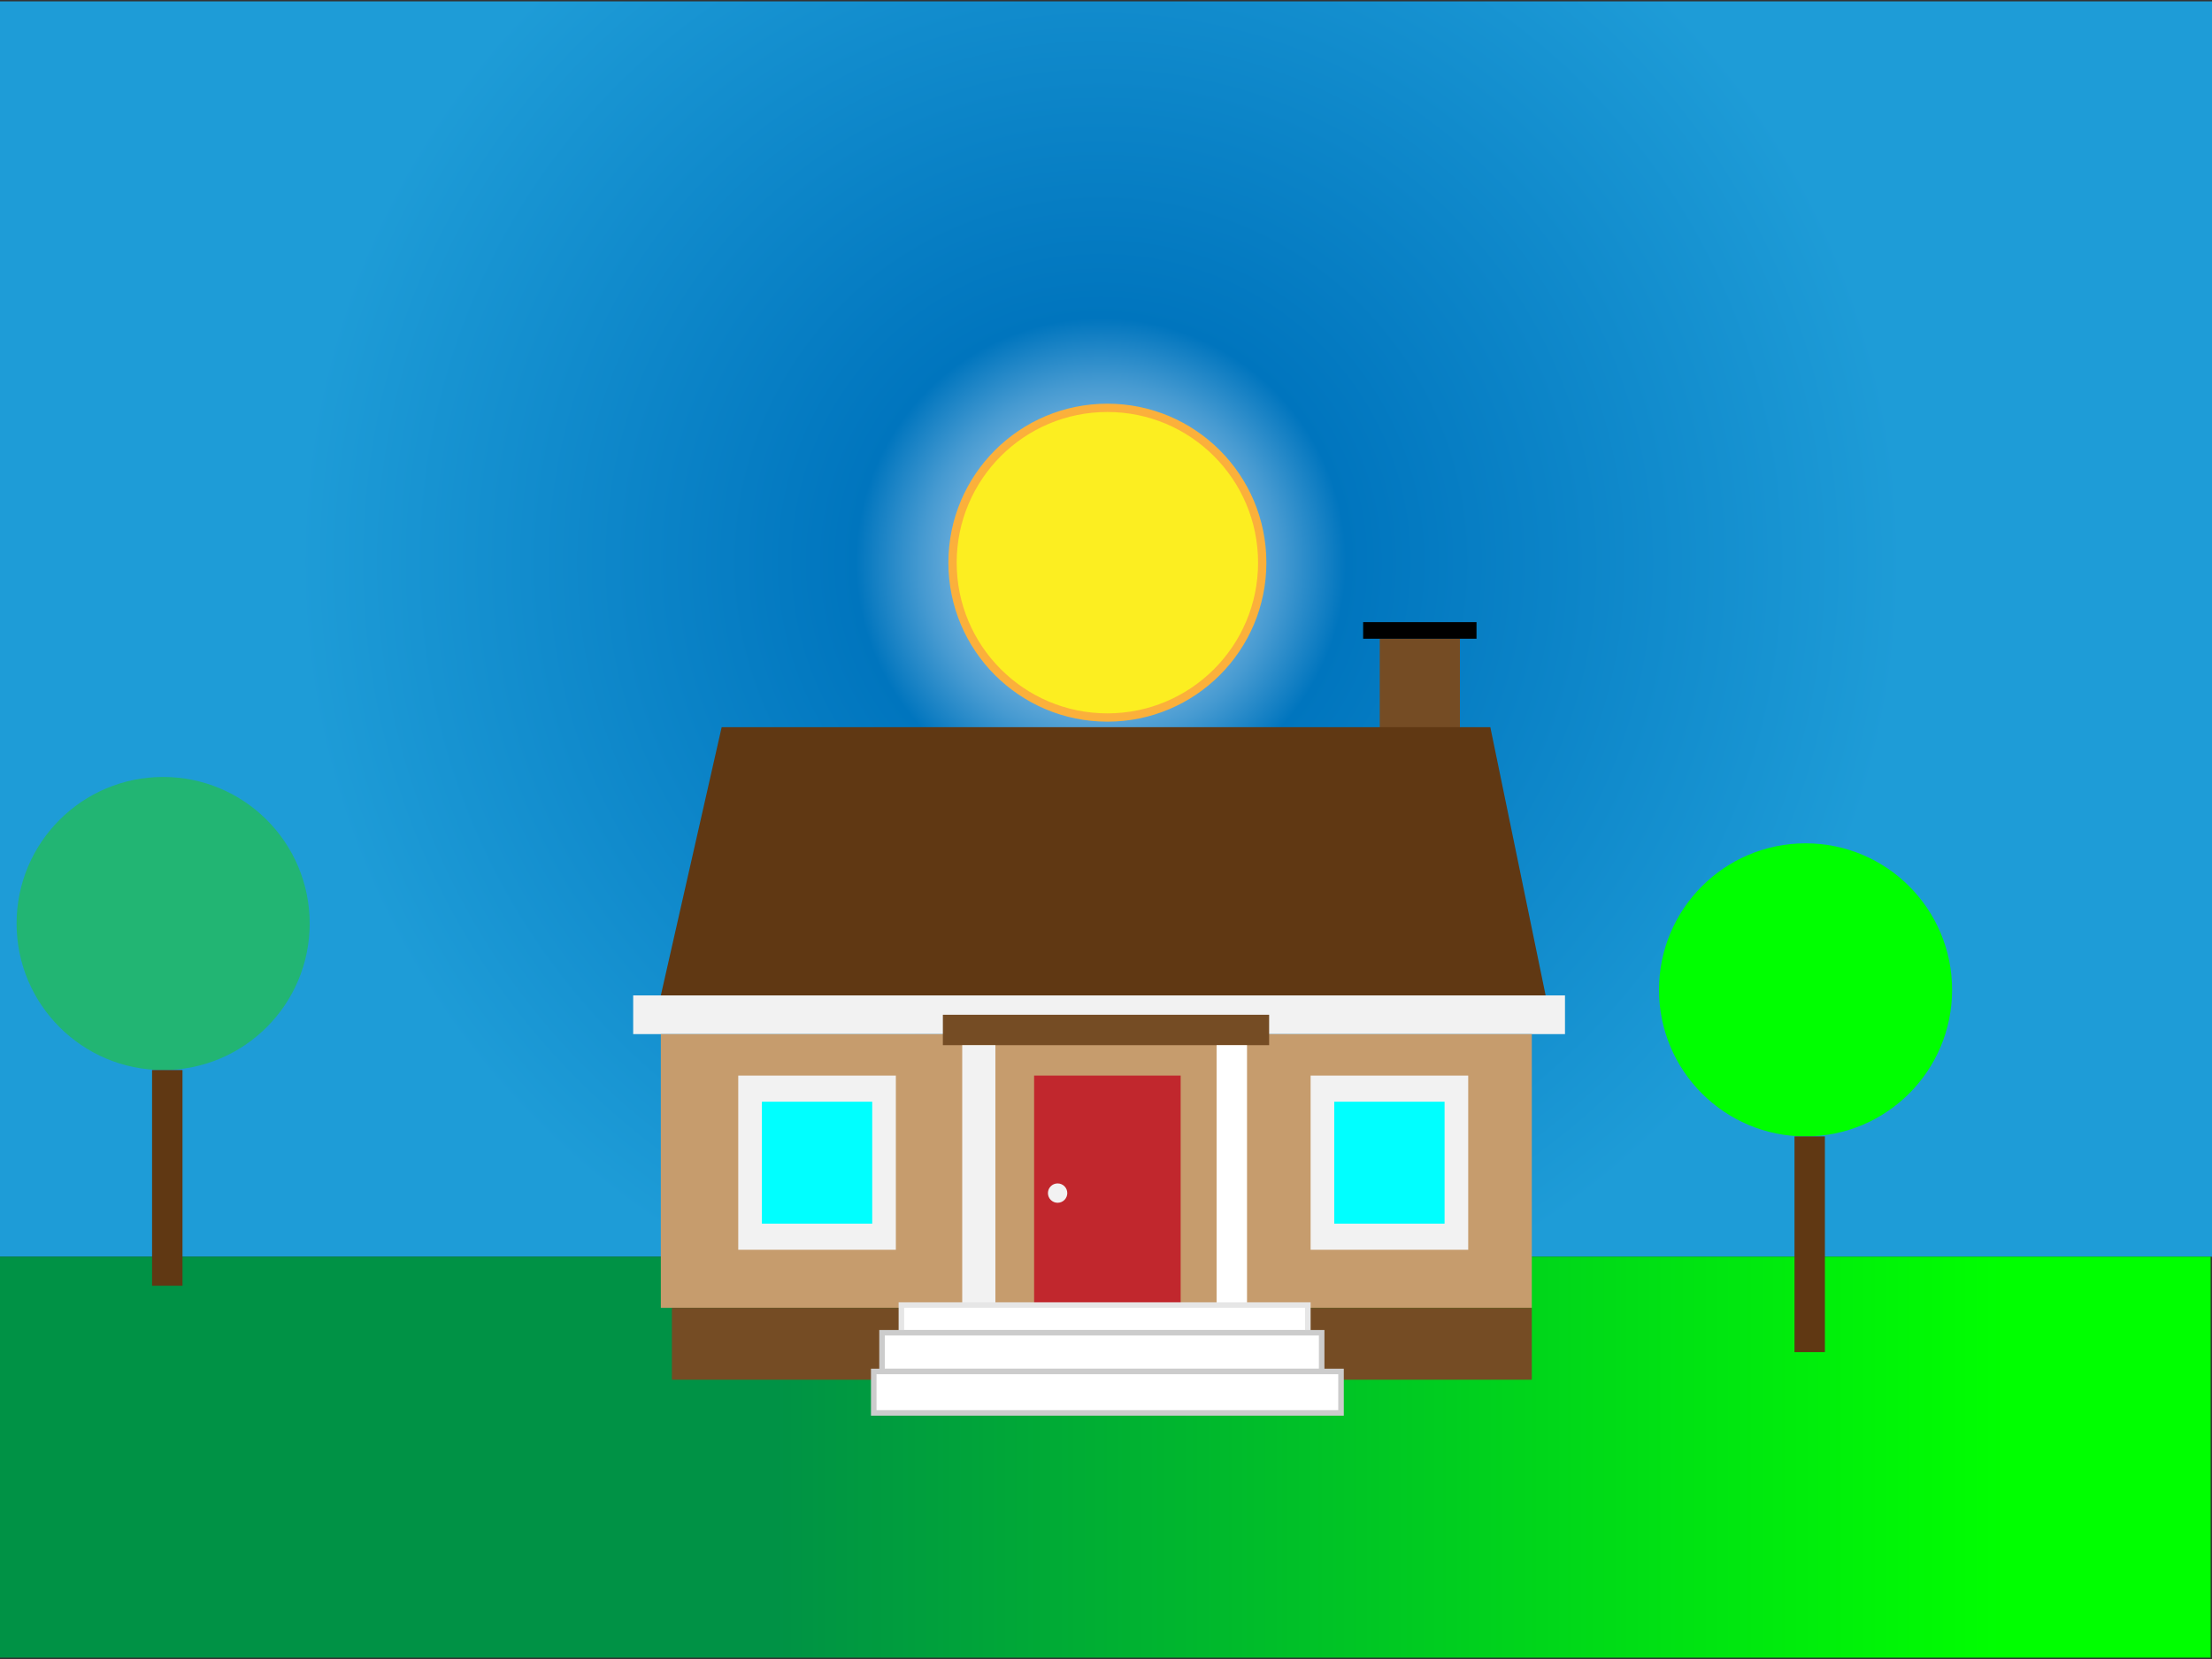 <?xml version="1.0" encoding="utf-8"?>
<!-- Generator: Adobe Illustrator 23.0.4, SVG Export Plug-In . SVG Version: 6.00 Build 0)  -->
<svg version="1.1" xmlns="http://www.w3.org/2000/svg" xmlns:xlink="http://www.w3.org/1999/xlink" x="0px" y="0px"
	 viewBox="0 0 800 600" style="enable-background:new 0 0 800 600;" xml:space="preserve">
<rect x="0" y="0" width="800" height="600" fill="#333333" stroke="none"/>
<style type="text/css">
	.st0{fill:url(#SVGID_1_);}
	.st1{fill:url(#SVGID_2_);}
	.st2{fill:#754C24;}
	.st3{fill:#FCEE21;stroke:#FBB03B;stroke-width:3;stroke-miterlimit:10;}
	.st4{fill:#603813;}
	.st5{fill:#F2F2F2;}
	.st6{fill:#C69C6D;}
	.st7{fill:#C1272D;}
	.st8{fill:#FFFFFF;}
	.st9{fill:#FFFFFF;stroke:#E6E6E6;stroke-width:2;stroke-miterlimit:10;}
	.st10{fill:#FFFFFF;stroke:#CCCCCC;stroke-width:2;stroke-miterlimit:10;}
	.st11{fill:#00FFFF;}
	.st12{fill:#00FF00;}
	.st13{fill:#22B573;}
</style>
<g id="background">
	
		<radialGradient id="SVGID_1_" cx="398.698" cy="203.254" r="318.371" gradientTransform="matrix(1.005 0 0 1 -2.513 0)" gradientUnits="userSpaceOnUse">
		<stop  offset="0" style="stop-color:#CCE0F4"/>
		<stop  offset="0.028" style="stop-color:#C3DBF2"/>
		<stop  offset="0.074" style="stop-color:#A9CEEB"/>
		<stop  offset="0.133" style="stop-color:#80B8E0"/>
		<stop  offset="0.203" style="stop-color:#469AD1"/>
		<stop  offset="0.277" style="stop-color:#0075BE"/>
		<stop  offset="0.907" style="stop-color:#1E9CD7"/>
	</radialGradient>
	<rect y="0.5" class="st0" width="800" height="454"/>
	<linearGradient id="SVGID_2_" gradientUnits="userSpaceOnUse" x1="0" y1="527" x2="799.5" y2="527">
		<stop  offset="0.35" style="stop-color:#009245"/>
		<stop  offset="0.907" style="stop-color:#00FF00"/>
	</linearGradient>
	<rect y="454.5" class="st1" width="799.5" height="145"/>
</g>
<g id="Layer_2">
	<rect x="499" y="231" class="st2" width="29" height="37"/>
	<circle class="st3" cx="400.5" cy="203.5" r="56"/>
	<rect x="493" y="225" width="41" height="6"/>
	<polygon class="st4" points="261,263 239,360 559,360 539,263 	"/>
	<rect x="229" y="360" class="st5" width="337" height="14"/>
	<rect x="239" y="374" class="st6" width="315" height="99"/>
	<rect x="243" y="473" class="st2" width="311" height="26"/>
</g>
<g id="Layer_4">
	<rect x="341" y="367" class="st2" width="118" height="11"/>
	<rect x="374" y="389" class="st7" width="53" height="83"/>
	<circle class="st5" cx="382.5" cy="431.5" r="3.5"/>
	<rect x="348" y="378" class="st5" width="12" height="94"/>
	<rect x="440" y="378" class="st8" width="11" height="94"/>
	<rect x="326" y="472" class="st9" width="147" height="10"/>
	<rect x="319" y="482" class="st10" width="159" height="14"/>
	<rect x="316" y="496" class="st10" width="169" height="15"/>
	<rect x="267" y="389" class="st5" width="57" height="63"/>
	<rect x="474" y="389" class="st5" width="57" height="63"/>
	<rect x="275.55" y="398.45" class="st11" width="39.9" height="44.1"/>
	<rect x="482.55" y="398.45" class="st11" width="39.9" height="44.1"/>
	<circle class="st12" cx="653" cy="358" r="53"/>
	<rect x="649" y="411" class="st4" width="11" height="78"/>
	<circle class="st13" cx="59" cy="334" r="53"/>
	<rect x="55" y="387" class="st4" width="11" height="78"/>
</g>
</svg>
